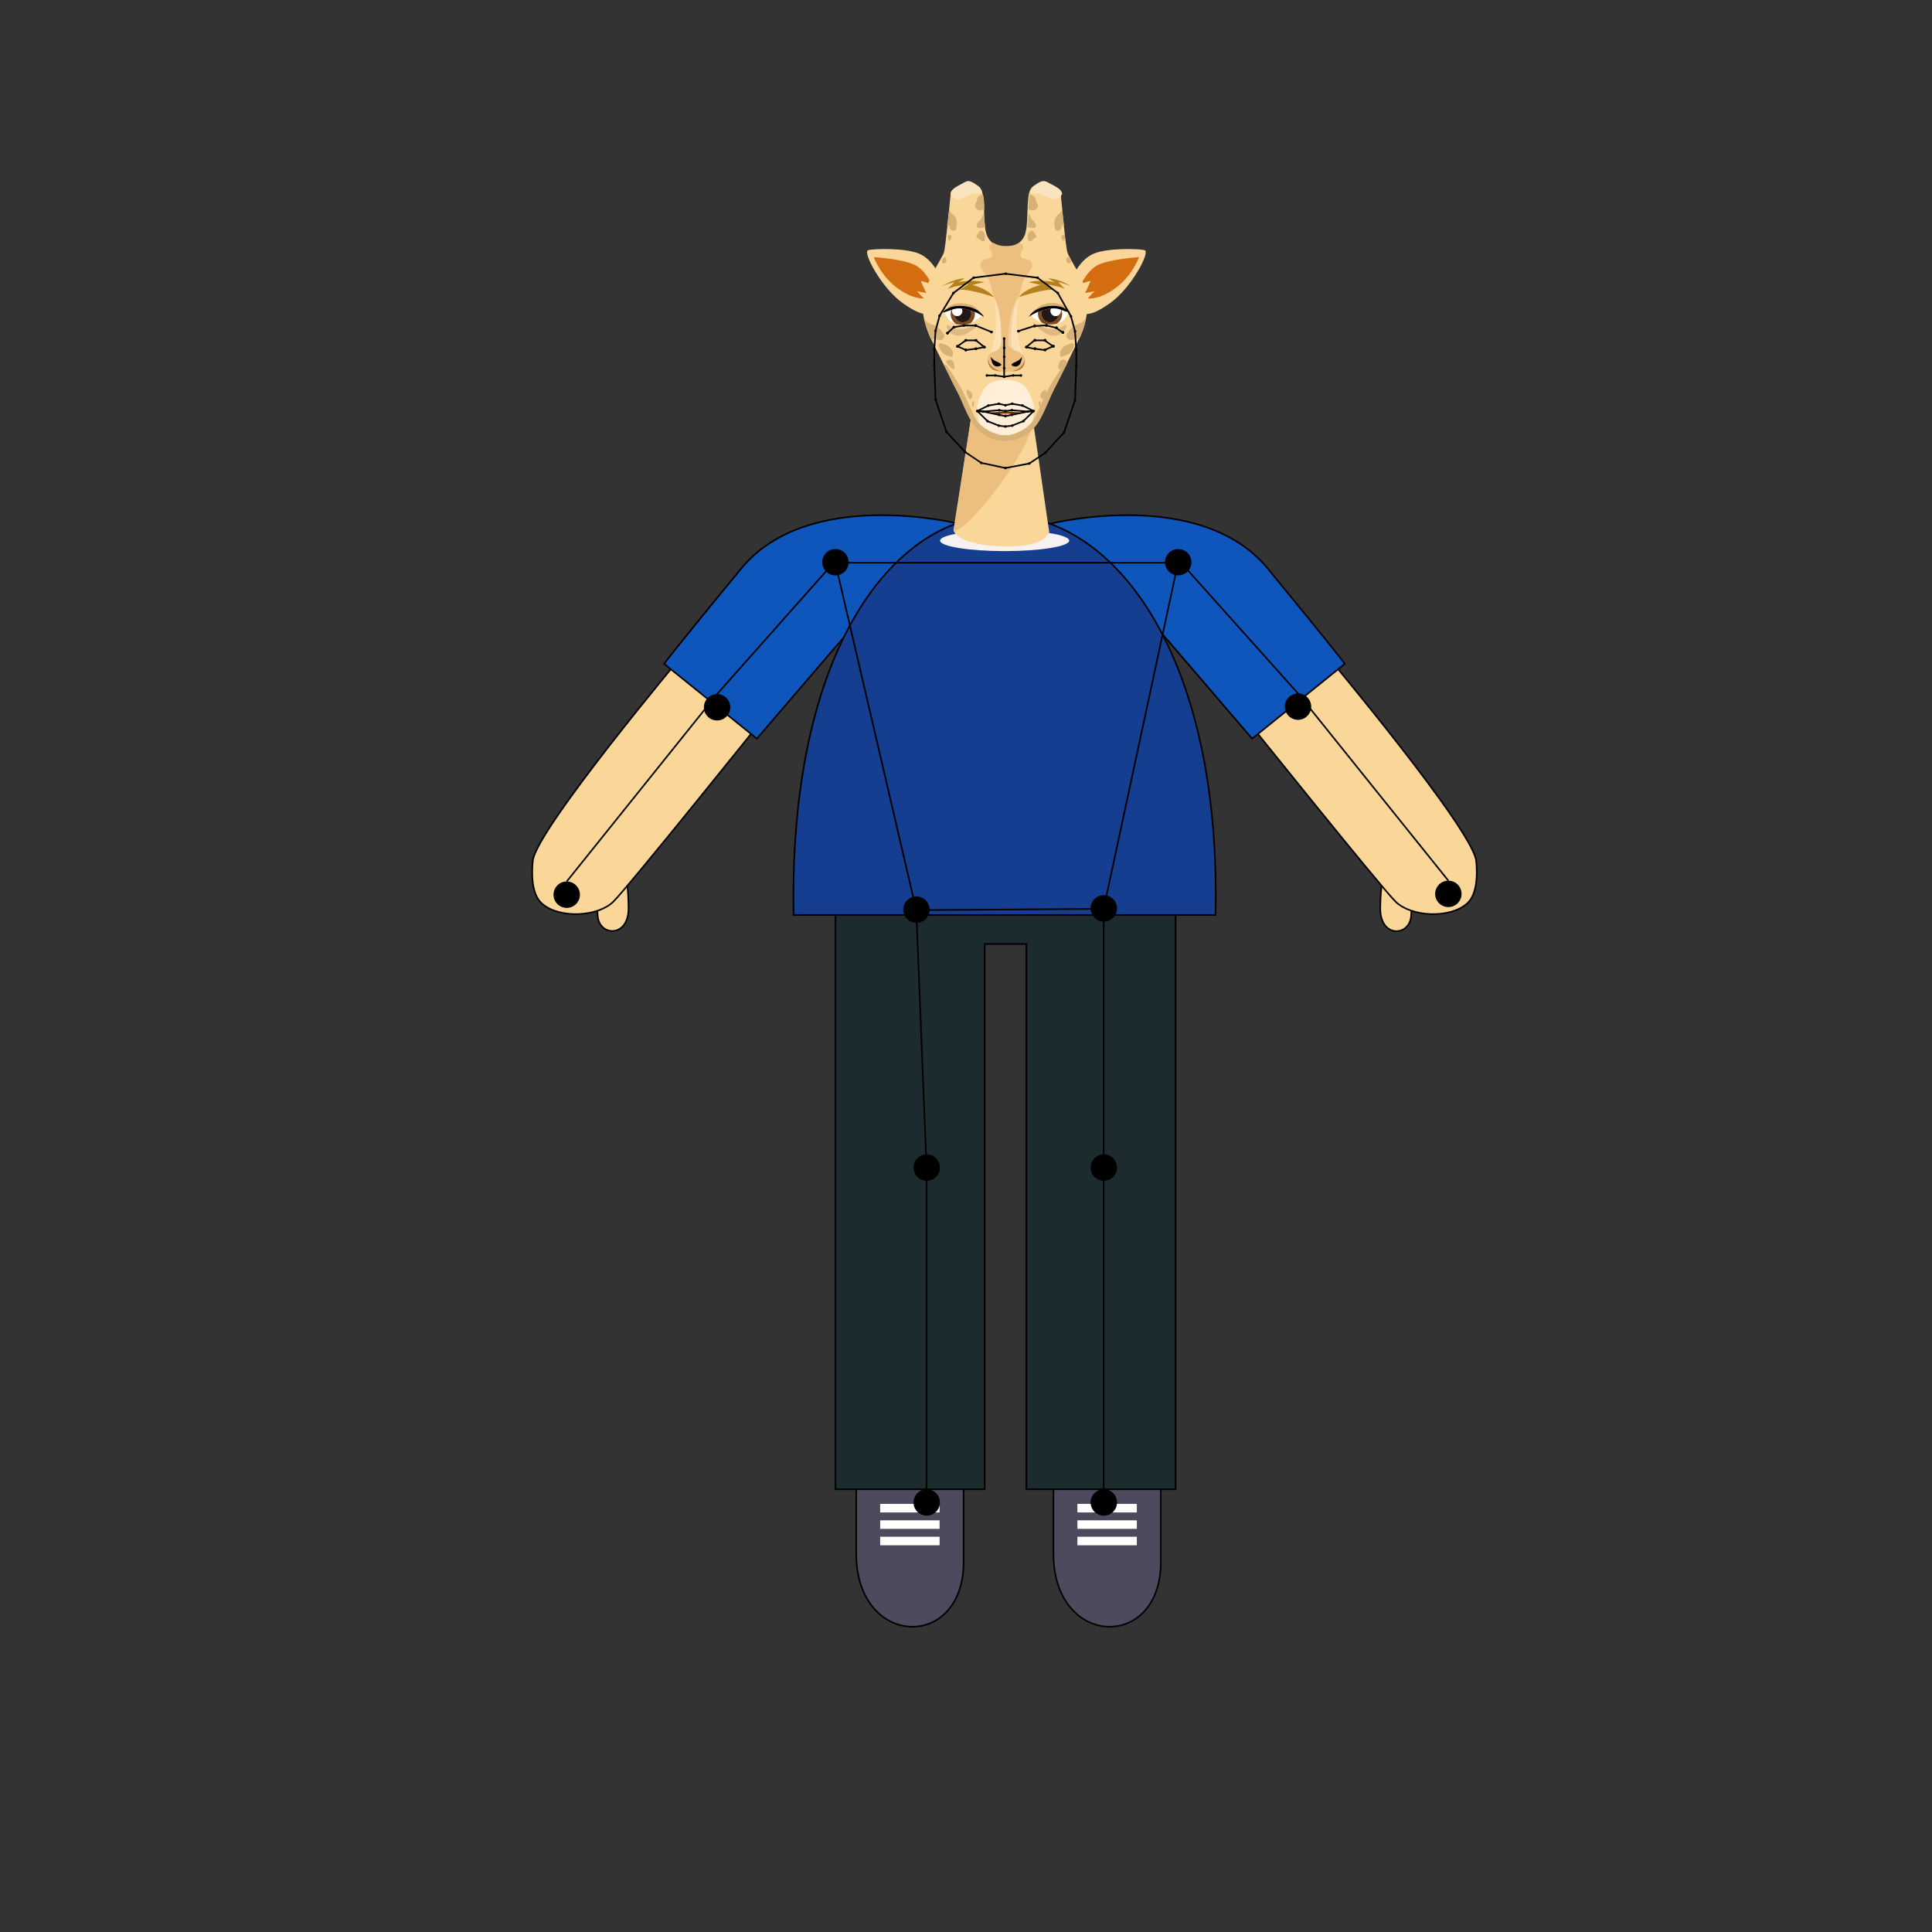 <?xml version="1.0" encoding="utf-8"?>
<!-- Generator: Adobe Illustrator 25.0.0, SVG Export Plug-In . SVG Version: 6.00 Build 0)  -->
<svg version="1.1" id="Layer_1" xmlns="http://www.w3.org/2000/svg" xmlns:xlink="http://www.w3.org/1999/xlink" x="0px" y="0px"
	 viewBox="0 0 1200 1200" style="enable-background:new 0 0 1200 1200;" xml:space="preserve">
<rect x="0" y="0" width="1200" height="1200" fill="#333333" stroke="none"/>
<style type="text/css">
	.st0{fill:#FAD698;stroke:#000000;stroke-miterlimit:10;}
	.st1{fill:#4D4A5E;stroke:#020202;stroke-miterlimit:10;}
	.st2{fill:#FFFFFF;}
	.st3{fill:#4D4A5E;stroke:#000000;stroke-miterlimit:10;}
	.st4{fill:#1C2B2D;stroke:#000000;stroke-miterlimit:10;}
	.st5{fill:none;}
	.st6{fill:#F3AF9D;}
	.st7{fill:#0F56BC;stroke:#000000;stroke-miterlimit:10;}
	.st8{fill:#153E90;stroke:#000000;stroke-miterlimit:10;}
	.st9{fill:#F8F1F1;}
	.st10{fill:#FAD698;}
	.st11{fill:#EDBF7E;}
	.st12{fill:#D46D10;}
	.st13{fill:#D8B177;}
	.st14{fill:#FFEFD9;}
	.st15{fill:#F9E4BF;}
	.st16{opacity:0.26;fill:#FFFFFF;enable-background:new    ;}
	.st17{fill:#AF7D41;}
	.st18{fill:#DDB983;}
	.st19{fill:#7B4A21;}
	.st20{fill:#231815;}
	.st21{fill:#B5811C;}
	.st22{fill:#663C00;}
	.st23{fill:#FFA6A6;}
	.st24{fill:none;stroke:#000000;stroke-miterlimit:10;}
</style>
<g id="illustration">
	<path class="st0" d="M861.4,532.8l16.9,10.7c0,0-1.1,12-1.8,25.2c-0.7,13.1-19.5,14.2-19.2-4.9
		C857.5,544.4,861.4,532.8,861.4,532.8z"/>
	<path class="st0" d="M390.4,563.7c0.3,19.1-18.5,18-19.2,4.9s-1.8-25.2-1.8-25.2l16.9-10.7C386.4,532.8,390.3,544.4,390.4,563.7z"
		/>
	<path class="st0" d="M773.5,446.1c0,0,83.9,104.7,93.4,114s33.3,10.7,44.2,1.2c2-1.8,7.6-7.3,5.8-26.5s-94.1-129.2-94.1-129.2
		L773.5,446.1z"/>
	<path class="st1" d="M654.3,908.5v56.4c0,58.8,66.7,60.6,66.7,5.4v-62.4L654.3,908.5z"/>
	<rect x="669.2" y="934.1" class="st2" width="36.9" height="5.3"/>
	<rect x="669.2" y="944.3" class="st2" width="36.9" height="5.3"/>
	<rect x="669.2" y="954.5" class="st2" width="36.9" height="5.3"/>
	<path class="st3" d="M531.8,908.5v56.4c0,58.8,66.7,60.6,66.7,5.4v-62.4L531.8,908.5z"/>
	<rect x="546.7" y="934.1" class="st2" width="36.9" height="5.3"/>
	<rect x="546.7" y="944.3" class="st2" width="36.9" height="5.3"/>
	<rect x="546.7" y="954.5" class="st2" width="36.9" height="5.3"/>
	<path class="st4" d="M518.9,549.2c0,65,0,145.7,0,223.3c0,54.6,0,107.7,0,152.5c56.6,0,51.8,0,92.7,0c0-45.8,0-99.2,0-151.2
		c0-74.3,0-145.6,0-187.5c5.9,0,20.5,0,25.9,0c0,40.4,0,113.3,0,187.5c0,53.7,0,108,0,151.2c45,0,35.6,0,92.7,0
		c0-42.1,0-95.4,0-151.2c0-77.8,0-160.5,0-224.6L518.9,549.2L518.9,549.2z"/>
	<line class="st5" x1="741.4" y1="565" x2="508.6" y2="565"/>
	<path class="st6" d="M903.6,463.8"/>
	<path class="st7" d="M652.3,325.3c0,0,93-23.3,135.1,27.8c42.1,51.2,47.9,59.2,47.9,59.2l-57.6,46.5l-54.2-63.2L652.3,325.3z"/>
	<path class="st0" d="M474.3,446.1c0,0-83.9,104.7-93.4,114s-33.3,10.7-44.2,1.2c-2-1.8-7.6-7.3-5.8-26.5S425,405.6,425,405.6
		L474.3,446.1z"/>
	<path class="st6" d="M344.2,463.8"/>
	<path class="st7" d="M595.5,325.3c0,0-93-23.3-135.1,27.8s-47.9,59.2-47.9,59.2l57.6,46.5l54.2-63.2L595.5,325.3z"/>
	<path class="st8" d="M492.9,568.2c-1.4-78,12.4-137.3,34.3-178.4c13.4-25.2,29.8-43.4,47.6-55c15.6-10.1,32.4-15,49.1-14.8
		c16.6,0.2,33.3,5.5,48.8,15.8c17.5,11.6,33.8,29.6,47.1,54.1c22.6,41.3,36.9,101,35.2,178.4H492.9V568.2z"/>
	<ellipse class="st9" cx="624" cy="335.8" rx="40.1" ry="6.5"/>
	<path class="st10" d="M603.2,259.2h38.1c0,0,7.8,53.1,10.4,71.5c-3.8,7.6-16.6,8.9-28.3,8.7c-14.9-0.2-29-3.8-31.2-9.9L603.2,259.2
		z"/>
	<path class="st11" d="M603.2,259.2h38.1c3.5,14.9-39.4,70.6-48.8,70.6L603.2,259.2z"/>
	<path class="st10" d="M666.6,171.3c0,0,4-9.8,12.4-13.6s28.3-3.3,32-2.3c3.6,1-8.3,23.6-21.7,33s-15.7,6.5-21.3,5
		C662.4,191.8,662.2,178.4,666.6,171.3z"/>
	<path class="st12" d="M669.1,181.2c0.5-1,5-12.2,12.2-16.3c7.3-4,26.2-5.2,26.2-5.2s-4.4,12.1-15.3,19.7
		c-10.9,7.7-17.8,6.1-19.9,5.2C670.3,183.7,668.4,182.8,669.1,181.2z"/>
	<path class="st10" d="M583.6,171.3c0,0-4-9.8-12.4-13.6s-28.3-3.3-32-2.3c-3.6,1,8.3,23.6,21.7,33s15.7,6.5,21.3,5
		C587.8,191.8,588,178.4,583.6,171.3z"/>
	<path class="st12" d="M581.1,181.2c-0.5-1-5-12.2-12.2-16.3c-7.3-4-26.2-5.2-26.2-5.2s4.4,12.1,15.3,19.7
		c10.9,7.7,17.8,6.1,19.9,5.2C579.9,183.7,581.8,182.8,581.1,181.2z"/>
	<path class="st10" d="M674.9,186.4c-0.5,0,4.9-5.5,4.9-5.5L674,182c0,0,3-6.4,3.3-7.2c0.4-0.7-4.5,1-4.5,1s-0.6-1.4-2.3-5
		c-1.8-3.6-6.3-10.8-7.4-13.7c-1.2-2.8-3.9-33.6-4.3-36.8c-0.3-3-4.4-4.6-7.7-6.6c-3.2-1.9-4.1-1.7-9.3,1.9c-1.2,0.9-2,2.2-2.5,4
		c-1,3.6-1,8.9-1.2,14.1c-0.1,2.4-0.2,4.9-0.5,7.3c-0.1,0.8-0.2,1.6-0.4,2.4c-0.7,4-2.7,6.4-4.8,7.8c-3.1,2-6.5,1.9-6.5,1.9h-2.4
		c0,0-3.3,0.1-6.5-1.9c-2.1-1.4-4-3.7-4.8-7.8c-0.2-0.8-0.3-1.6-0.4-2.4c-0.3-2.3-0.4-4.8-0.5-7.3c-0.1-5.2-0.1-10.5-1.2-14.1
		c-0.5-1.8-1.3-3.2-2.5-4c-5.1-3.6-6.1-3.8-9.3-1.9s-7.4,3.4-7.8,6.6s-3.2,33.9-4.3,36.8c-1.2,2.9-5.7,10.1-7.4,13.7
		c-1.7,3.7-2.3,5-2.3,5s-4.9-1.8-4.5-1c0.3,0.8,3.3,7.2,3.3,7.2l-5.8-1.1c0,0,5.5,5.5,4.9,5.5s-5.3,1.1-5.3,1.1l4.1,5.7
		c0,0,0.1,2,0.8,5.1c0.7,3,1.8,7,3.7,11.1c0.3,0.7,0.7,1.3,1,2c0.7,1.4,10.5,21.1,10.5,21.1s3.4,7.6,8.4,16.2
		c1.4,3.1,2.7,6.2,4.3,9.2c3.2,5.8,7.7,10.3,13.9,12.5c0.2,0.1,0.4,0.1,0.6,0.2c2.8,1.4,5.6,2.1,8.1,2.1c2.6,0,5.1-0.8,7.5-2.2
		c0.1,0,0.1,0,0.2-0.1c6.2-2.3,10.8-6.7,13.9-12.5c1.4-2.5,2.6-5.2,3.8-7.8c3.4-5.6,6.5-11.5,9.2-17.1c5.4-10.9,9.9-20.1,10.6-21.5
		c0.3-0.7,0.7-1.3,1-2c2-4.1,3.2-8.1,3.7-11.1c0.7-3.1,0.8-5.1,0.8-5.1l4.1-5.7C679.9,187.5,675.2,186.4,674.9,186.4z"/>
	<path class="st13" d="M607.2,122.8c-0.4,0.7-0.3,1.5-0.5,2.2c-0.3,0.8-0.9,1.3-1.1,2.1c-0.3,1.2,0.4,2.4,1.5,3.1
		c0.6,0.4,1.3,0.6,2,0.5c0.3-0.1,0.5-0.2,0.8-0.3c0.5-0.1,1-0.1,1.5-0.1c0.1-2.6-0.1-5.2-0.5-7.8c-0.2-1.2-0.2-2.2-1.4-1.4
		C608.6,121.6,607.6,122,607.2,122.8z"/>
	<path class="st13" d="M643,122.8c0.4,0.7,0.3,1.5,0.5,2.2c0.3,0.8,0.9,1.3,1.1,2.1c0.3,1.2-0.4,2.4-1.5,3.1c-0.6,0.4-1.3,0.6-2,0.5
		c-0.3-0.1-0.5-0.2-0.8-0.3c-0.5-0.1-1-0.1-1.5-0.1c-0.1-2.6,0.1-5.2,0.5-7.8c0.2-1.2,0.2-2.2,1.4-1.4
		C641.6,121.6,642.6,122,643,122.8z"/>
	<path class="st13" d="M589.7,128.9c-0.4,1.1,0.2,2.3,1,3.2s1.8,1.5,2.5,2.5c1.3,1.8,1.3,4.3,0.9,6.6c-0.1,0.6-0.2,1.3-0.7,1.7
		c-0.5,0.5-1.4,0.6-2,0.3c-0.7-0.3-1.1-0.9-1.4-1.6c-0.2-0.4-0.2-0.9-0.5-1.2s-0.8-0.6-1.2-0.3c-0.1-0.5,0-1,0.2-1.4"/>
	<path class="st13" d="M659.5,128.9c0.4,1.1-0.2,2.3-1,3.2s-1.8,1.5-2.5,2.5c-1.3,1.8-1.3,4.3-0.9,6.6c0.1,0.6,0.2,1.3,0.7,1.7
		c0.5,0.5,1.4,0.6,2,0.3c0.7-0.3,1.1-0.9,1.4-1.6c0.2-0.4,0.2-0.9,0.5-1.2s0.8-0.6,1.2-0.3c0.1-0.5,0-1-0.2-1.4"/>
	<path class="st14" d="M607.5,259.6c-0.4-5.6-2.1-6.7,2.9-16.8c2.5-5.2,8.5-6.9,14.1-6.9s11.5,1.7,14.1,6.9c5,10,3.5,10.2,3.1,15.7
		c-0.1,7-8.9,11.8-17.5,11.9C615.9,270.6,607.9,266.4,607.5,259.6z"/>
	<path class="st13" d="M611.9,140.9c-0.7,0.2-1.4,0.4-2.1,0.6c-0.9,0.2-1.9,0.4-2.6-0.2c-0.8-0.6-0.6-1.9-0.1-2.7s1.4-1.4,2-2.2
		s0.9-1.6,1.2-2.6c0.2-1,0.6-0.7,1-0.2C611.5,136.2,611.6,138.6,611.9,140.9z"/>
	<path class="st13" d="M638.2,140.9c0.7,0.2,1.4,0.4,2.1,0.6c0.9,0.2,1.9,0.4,2.6-0.2c0.8-0.6,0.6-1.9,0.1-2.7s-1.4-1.4-2-2.2
		s-0.9-1.6-1.2-2.6c-0.2-1-0.6-0.7-1-0.2C638.7,136.2,638.5,138.6,638.2,140.9z"/>
	<path class="st13" d="M606.5,146.7c-0.1,0.1-0.2,0.3-0.1,0.4c0,0.2,0.2,0.3,0.3,0.4c1,0.7,2,1.3,2.9,2c0.4,0.3,0.9,0.5,1.3,0.4
		c0.6-0.2,0.8-0.9,0.9-1.5c0.3-1.7,0-4.2-1.8-5C608.4,142.6,607.1,145.6,606.5,146.7z"/>
	<path class="st13" d="M643.7,146.7c0.1,0.1,0.2,0.3,0.1,0.4c0,0.2-0.2,0.3-0.3,0.4c-1,0.7-2,1.3-2.9,2c-0.4,0.3-0.9,0.5-1.3,0.4
		c-0.6-0.2-0.8-0.9-0.9-1.5c-0.3-1.7,0-4.2,1.8-5C641.8,142.6,643.1,145.6,643.7,146.7z"/>
	<path class="st13" d="M585.1,161.7c-0.2,0.6-0.1,1.4,0.4,1.7c0.4,0.2,0.9,0.2,1.4,0c0.3-0.1,0.5-0.2,0.7-0.5s0.3-0.8,0.2-1.2
		c0-0.7,0-2.1-1-1.9C586.2,160,585.3,161.1,585.1,161.7z"/>
	<path class="st13" d="M665.1,161.7c0.2,0.6,0.1,1.4-0.4,1.7c-0.4,0.2-0.9,0.2-1.4,0c-0.3-0.1-0.5-0.2-0.7-0.5s-0.3-0.8-0.2-1.2
		c0-0.7,0-2.1,1-1.9C664,160,664.9,161.1,665.1,161.7z"/>
	<path class="st13" d="M590.6,148.8c-0.2,0.4-0.7,0.8-1.2,0.6c-0.3-0.1-0.4-0.4-0.5-0.7c-0.2-0.8-0.4-3.2,1-2.9
		C591.2,146.1,591.1,147.9,590.6,148.8z"/>
	<path class="st13" d="M659.6,148.8c0.2,0.4,0.7,0.8,1.2,0.6c0.3-0.1,0.4-0.4,0.5-0.7c0.2-0.8,0.4-3.2-1-2.9
		C659,146.1,659.1,147.9,659.6,148.8z"/>
	<path class="st15" d="M610.1,119.7c-1.8,0.7-4,0.4-6,0.8c-1.8,0.4-3.4,1.4-5.1,2.1c-1.7,0.8-3.6,1.4-5.4,0.9
		c-1.5-0.4-2.7-1.7-3.2-3.2l0,0c0.4-3.1,4.6-4.6,7.9-6.5c3.2-1.9,4.2-1.7,9.4,1.9C608.8,116.6,609.6,117.9,610.1,119.7z"/>
	<path class="st15" d="M640,119.7c1.8,0.7,4,0.4,6,0.8c1.8,0.4,3.4,1.4,5.1,2.1c1.7,0.8,3.6,1.4,5.4,0.9c1.5-0.4,2.7-1.7,3.2-3.2
		l0,0c-0.4-3.1-4.6-4.6-7.9-6.5c-3.2-1.9-4.2-1.7-9.4,1.9C641.3,116.6,640.6,117.9,640,119.7z"/>
	<path class="st16" d="M617.7,184.5c-0.1-0.6,6.4,7.6,6.4,28.9c0,3-5.8,4.8-9.7,7.4C614.4,220.7,621.1,210.6,617.7,184.5z"/>
	<path class="st11" d="M640.5,166.8c-0.7,1.6-2,2.8-3,4.2c-2.1,2.8-3.1,6.3-3.7,9.7c-0.5,2.9-1.8,4.8-2.8,7.5
		c-2.5,7.1-2.7,14.9-3,22.3c-0.1,2.4,0,5.2,1.9,6.6c1,0.8,2.3,1,3.5,1.5c2.4,1,3.7,3.8,2.9,6.3c-0.1,0.2-0.2,0.5-0.3,0.7
		c-0.6,1.2-1.6,2.1-2.7,2.8c-1.1,0.8-2.3,1.4-3.5,1.8c-1.5,0.5-3,0.7-4.8,0.8c-1.7,0-3.3-0.3-4.8-0.8c-1.2-0.4-2.4-1-3.5-1.8
		s-2.1-1.6-2.7-2.8c-0.1-0.2-0.2-0.5-0.3-0.7c-0.9-2.5,0.4-5.3,2.9-6.3c1.2-0.5,2.5-0.7,3.5-1.5c1.9-1.5,2-4.2,1.9-6.6
		c-0.2-7.4-0.5-15.2-3-22.3c-1-2.7-2.3-4.6-2.8-7.5c-0.6-3.4-1.6-6.9-3.7-9.7c-1-1.4-2.3-2.6-3-4.2c-0.7-1.6-0.7-3.7,0.6-4.8
		c1.7-1.5,5.2-0.8,6-3c0.4-1.2-0.3-2.4-0.9-3.5c-0.6-1.1-1.1-2.6-0.2-3.5c0.4-0.5,1-0.7,1.6-0.9c0.2-0.1,0.4-0.1,0.6-0.2
		c3.2,2,6.6,1.9,6.6,1.9h2.4c0,0,3.5,0.1,6.6-1.9c0.2,0.1,0.4,0.1,0.6,0.2c0.6,0.2,1.2,0.4,1.7,0.9c0.8,0.9,0.4,2.4-0.2,3.5
		c-0.6,1.1-1.3,2.4-0.9,3.5c0.8,2.2,4.2,1.5,6,3C641.3,163.2,641.3,165.3,640.5,166.8z"/>
	<path d="M615.4,221.8c0-0.2,1.3,1.6,2.6,2.3s4,1.6,3.9,2.5c-0.2,0.9-2.9,1.6-4.4,0.4C616,225.8,615.6,223.2,615.4,221.8z"/>
	<path d="M634.8,221.8c0-0.2-1.3,1.6-2.6,2.3s-4,1.6-3.9,2.5c0.2,0.9,2.9,1.6,4.4,0.4C634.2,225.8,634.6,223.2,634.8,221.8z"/>
	<path class="st17" d="M613.6,223.4c0.6,1.1,1,5.3,8.3,7.3c-0.5-0.1-8,0.5-8.3-6.8V223.4z"/>
	<path class="st17" d="M636.6,223.4c-0.6,1.1-1,5.3-8.3,7.3c0.5-0.1,8,0.5,8.3-6.8V223.4z"/>
	<path class="st13" d="M585.1,211c-1,0.5-2.1,0.3-3.1-0.1c-0.5-0.2-1.1-0.6-1.7-0.5c-0.5,0-0.9,0.3-1.3,0.5c-0.1,0-0.2,0-0.3,0
		c-0.3-0.7-0.7-1.3-1-2c-2-4.1-3.1-8-3.8-11c0.2,0.3,0.4,0.7,0.7,1c0.7,0.8,1.6,1.5,2.6,2c1.1,0.5,2.4,0.8,3.5,1.3
		c2.1,1,3.7,2.8,5.1,4.7c0.3,0.5,0.7,1,0.8,1.5C586.7,209.5,586,210.6,585.1,211z"/>
	<path class="st13" d="M663.9,210.9c1,0.5,2.1,0.2,3.1-0.2c0.5-0.2,1.1-0.6,1.7-0.6c0.5,0,0.9,0.3,1.3,0.5c0.1,0,0.2,0,0.3,0
		c0.3-0.7,0.7-1.3,0.9-2c1.9-4.2,2.8-8.1,3.4-11.1c-0.2,0.3-0.4,0.7-0.7,1c-0.7,0.8-1.6,1.6-2.5,2.1c-1.1,0.5-2.4,0.9-3.5,1.4
		c-2.1,1.1-3.6,2.9-4.9,4.9c-0.3,0.5-0.7,1-0.8,1.5C662.2,209.4,663,210.5,663.9,210.9z"/>
	<path class="st13" d="M584.8,213.3c-0.3-0.1-0.5-0.1-0.8-0.1c-0.5,0.1-0.8,0.6-0.9,1.1c-0.1,0.5,0.1,1,0.2,1.5
		c0.4,0.9,0.9,1.7,1.5,2.5c0.5,0.6,1,1.2,1.7,1.7c0.7,0.4,1.4,0.7,2.2,0.9s1.6,0.5,2.4,0.7c0.1,0,0.2,0,0.2,0c0.1,0,0.1-0.1,0.2-0.2
		c0.7-1.2,0.4-2.9-0.3-4.1c-0.5-0.8-1.3-1.8-2.1-2.2C587.7,214.2,586.3,213.6,584.8,213.3z"/>
	<path class="st13" d="M665.4,213.3c0.3-0.1,0.5-0.1,0.8-0.1c0.5,0.1,0.8,0.6,0.9,1.1c0.1,0.5-0.1,1-0.2,1.5
		c-0.4,0.9-0.9,1.7-1.5,2.5c-0.5,0.6-1,1.2-1.7,1.7c-0.7,0.4-1.4,0.7-2.2,0.9s-1.6,0.5-2.4,0.7c-0.1,0-0.2,0-0.2,0
		c-0.1,0-0.1-0.1-0.2-0.2c-0.7-1.2-0.4-2.9,0.3-4.1c0.5-0.8,1.3-1.8,2.1-2.2C662.5,214.2,663.9,213.6,665.4,213.3z"/>
	<path class="st13" d="M588.8,226.4c0.8,0.9,1.6,1.9,2.6,2.6c0.2,0.1,0.4,0.3,0.7,0.3c0.2,0,0.4-0.1,0.5-0.2
		c0.3-0.3,0.4-0.8,0.3-1.3c-0.2-1.5-0.8-4.1-2.6-4.4c-0.7-0.1-1.7,0.2-2.3,0.6C587.2,224.8,588.2,225.7,588.8,226.4z"/>
	<path class="st13" d="M661.4,226.4c-0.8,0.9-1.6,1.9-2.6,2.6c-0.2,0.1-0.4,0.3-0.7,0.3c-0.2,0-0.4-0.1-0.5-0.2
		c-0.3-0.3-0.4-0.8-0.3-1.3c0.2-1.5,0.8-4.1,2.6-4.4c0.7-0.1,1.7,0.2,2.3,0.6C663,224.8,662,225.7,661.4,226.4z"/>
	<path class="st13" d="M600.6,244.6c0.4,1,0.8,1.9,1.3,2.8c0.1,0.2,0.3,0.5,0.5,0.5c0.2,0.1,0.5,0,0.6-0.2c0.6-0.4,1-1.1,1-1.7
		c0.2-1.4-1.2-3-2.4-3.7C600,241.3,600.2,243.6,600.6,244.6z"/>
	<path class="st13" d="M649.6,244.6c-0.4,1-0.8,1.9-1.3,2.8c-0.1,0.2-0.3,0.5-0.5,0.5c-0.2,0.1-0.5,0-0.6-0.2c-0.6-0.4-1-1.1-1-1.7
		c-0.2-1.4,1.2-3,2.4-3.7C650.2,241.3,650,243.6,649.6,244.6z"/>
	<path class="st13" d="M604.1,252.5c0.1,0.2,0.3,0.3,0.4,0.2c0.1,0,0.1-0.1,0.1-0.2c0.2-0.5,0.9-3.3-0.2-3.3
		C603.4,249.4,603.8,252,604.1,252.5z"/>
	<path class="st13" d="M646.1,252.5c-0.1,0.2-0.3,0.3-0.4,0.2c-0.1,0-0.1-0.1-0.1-0.2c-0.2-0.5-0.9-3.3,0.2-3.3
		C646.8,249.4,646.4,252,646.1,252.5z"/>
	<path class="st18" d="M594.5,204.4c1.8,0.3,3.6,0,5.4-0.4c3.1-0.8,6.1-2,8.8-3.7c-0.8,1.7-2.4,2.9-3.9,4c-1.7,1.2-3.3,2.4-5.2,3.3
		s-4,1.2-6,0.7c-1-0.2-1.9-0.7-2.8-1.2c-0.6-0.3-1.2-0.7-1.6-1.2c-0.6-0.8-2.4-4.9-0.2-4c0.9,0.4,1.7,1.2,2.6,1.6
		C592.4,203.9,593.4,204.2,594.5,204.4z"/>
	<path class="st18" d="M655.7,204.4c-1.8,0.3-3.6,0-5.4-0.4c-3.1-0.8-6.1-2-8.8-3.7c0.8,1.7,2.4,2.9,3.9,4c1.7,1.2,3.3,2.4,5.2,3.3
		s4,1.2,6,0.7c1-0.2,1.9-0.7,2.8-1.2c0.6-0.3,1.2-0.7,1.6-1.2c0.6-0.8,2.4-4.9,0.2-4c-0.9,0.4-1.7,1.2-2.6,1.6
		C657.8,203.9,656.8,204.2,655.7,204.4z"/>
	<g>
		<path class="st16" d="M632.5,184.5c0.1-0.6-6.4,7.6-6.4,28.9c0,3,5.8,4.8,9.7,7.4C635.8,220.7,629.1,210.6,632.5,184.5z"/>
		<g>
			<path class="st5" d="M641.2,194.1c0.8-0.7,1.7-1.4,2.7-1.9c-0.6,0.3-1.2,0.6-1.8,1L641.2,194.1z"/>
			<path class="st13" d="M642.1,193.2c0.6-0.4,1.2-0.7,1.8-1c0,0,0,0,0.1,0c2-1.1,4.3-1.7,6.6-2c2.5-0.3,5.1-0.4,7.6,0.2
				c1.2,0.2,2.4,0.7,3.5,1.4c0.9,0.4,1.8,0.8,2.6,1.3c-0.5-1.1-1.6-2-2.7-2.7c-3.3-2-7.3-2.7-11-2s-7.1,2.8-9.4,5.8l0,0L642.1,193.2
				z"/>
			<path class="st2" d="M659.3,192.4c0.3,0.8,0.4,1.6,0.4,2.5c0,2.6-1.3,4.8-3.3,6.2c0.9-0.2,1.9-0.6,2.8-1.1
				c1.3-0.8,2.3-1.9,2.9-3.2c0.5-0.7,1.5-2.1,1.1-3C661.9,193.4,660.6,192.9,659.3,192.4z"/>
			<path class="st2" d="M644.7,194.9c0-0.4,0-0.8,0.1-1.2c-1.6,0.6-3.1,1.4-4.6,2.4c0.8,0.7,1.7,1.4,2.6,1.9
				c1.4,0.9,2.9,1.9,4.5,2.6C645.7,199.2,644.7,197.2,644.7,194.9z"/>
			<path class="st19" d="M659.7,194.9c0-0.9-0.2-1.7-0.4-2.5c-0.2-0.1-0.3-0.1-0.5-0.2c0.1,0.3,0.1,0.5,0.1,0.8
				c0,1.1-0.6,2.1-1.5,2.7c-0.4,2.5-2.6,4.4-5.2,4.4c-2.9,0-5.3-2.4-5.3-5.3c0-0.7,0.2-1.4,0.4-2.1c-0.3,0.1-0.6,0.2-0.8,0.3
				c-0.6,0.2-1.1,0.4-1.7,0.6c-0.1,0.4-0.1,0.8-0.1,1.2c0,2.3,1,4.3,2.6,5.7c0.8,0.4,1.6,0.7,2.5,0.8c2,0.4,4.1,0.2,6.1-0.2
				c0.2,0,0.4-0.1,0.5-0.1C658.4,199.7,659.7,197.5,659.7,194.9z"/>
			<path class="st20" d="M652.5,193.1c0-0.6,0.2-1.1,0.4-1.5c-1.9,0.2-3.8,0.6-5.6,1.2c-0.3,0.6-0.4,1.3-0.4,2.1
				c0,2.9,2.4,5.3,5.3,5.3c2.6,0,4.8-1.9,5.2-4.4c-0.5,0.3-1.1,0.5-1.7,0.5C653.9,196.3,652.5,194.9,652.5,193.1z"/>
			<path class="st2" d="M656,191.6c-1-0.1-2.1-0.1-3.1,0c-0.3,0.5-0.4,1-0.4,1.5c0,1.8,1.4,3.2,3.2,3.2c0.6,0,1.2-0.2,1.7-0.5
				c0.9-0.6,1.5-1.6,1.5-2.7c0-0.3,0-0.6-0.1-0.8C657.9,192,657,191.7,656,191.6z"/>
			<path d="M646.5,193.1c0.3-0.1,0.6-0.2,0.8-0.3c1.8-0.6,3.7-1.1,5.6-1.2c1-0.1,2.1-0.1,3.1,0s1.9,0.4,2.8,0.7
				c0.2,0.1,0.3,0.1,0.5,0.2c1.3,0.5,2.6,1,3.9,1.3c0.4,0.1,0.9,0.2,1.3,0.3c0.1-0.8-2.1-2-2.8-2.3l0,0c-1.1-0.7-2.3-1.2-3.5-1.4
				c-2.5-0.6-5.1-0.5-7.6-0.2c-2.3,0.3-4.6,0.9-6.6,2c0,0,0,0-0.1,0c-0.9,0.5-1.9,1.2-2.7,1.9l0,0c-0.9,0.8-1.6,1.7-2.2,2.7
				c0.4-0.3,0.8-0.5,1.2-0.8c1.5-0.9,3-1.7,4.6-2.4C645.4,193.5,645.9,193.3,646.5,193.1z"/>
		</g>
		<circle id="leftEye0_1_" cx="654.3" cy="215" r="0.8"/>
		<circle id="leftEye1_1_" cx="649.1" cy="211.3" r="0.8"/>
		<circle id="leftEye5_1_" cx="649.1" cy="217.3" r="0.8"/>
		<circle id="leftEye2_1_" cx="642.8" cy="211.3" r="0.8"/>
		<circle id="leftEye3_1_" cx="637.6" cy="215.5" r="0.8"/>
		<circle id="leftEye4_1_" cx="642.8" cy="216.5" r="0.8"/>
	</g>
	<g>
		<path class="st21" d="M665.4,177.9c0.3,0.2-7.1-4.8-14.3-5c0,0,4.9,3,4.2,2.5c-0.8-0.5-10.3-1.9-16.6,0c0.7-0.2,7.6,1.6,7.6,1.6
			s-8.9,1.9-13.4,7.5c0,0,17.6-5.9,22-4.2c-0.8-0.2-6.5-3.9-6.5-3.9s10.3,1.4,13.2,3.2l-4.3-4.4
			C657.3,175.2,662.7,176.5,665.4,177.9z"/>
		<circle id="leftBrow1_1_" cx="656.2" cy="203.6" r="0.8"/>
		<circle id="leftBrow4_1_" cx="632.6" cy="205.7" r="0.8"/>
		<circle id="leftBrow3_1_" cx="642.6" cy="202.5" r="0.8"/>
		<circle id="leftBrow0_1_" cx="660.2" cy="206.5" r="0.8"/>
		<circle id="leftBrow2_1_" cx="649.9" cy="202.1" r="0.8"/>
	</g>
	<g>
		<path class="st21" d="M584.8,177.9c-0.3,0.2,7.1-4.8,14.3-5c0,0-4.9,3-4.2,2.5c0.8-0.5,10.3-1.9,16.6,0c-0.7-0.2-7.6,1.6-7.6,1.6
			s8.9,1.9,13.4,7.5c0,0-17.6-5.9-22-4.2c0.8-0.2,6.5-3.9,6.5-3.9s-10.3,1.4-13.2,3.2l4.3-4.4C592.9,175.2,587.5,176.5,584.8,177.9z
			"/>
		<circle id="rightBrow1_1_" cx="592.5" cy="203.2" r="0.8"/>
		<circle id="rightBrow4_1_" cx="615.8" cy="206.2" r="0.8"/>
		<circle id="rightBrow3_1_" cx="606" cy="202.2" r="0.8"/>
		<circle id="rightBrow0_1_" cx="588.5" cy="206.9" r="0.8"/>
		<circle id="rightBrow2_1_" cx="598.7" cy="202.2" r="0.8"/>
	</g>
	<g>
		<g>
			<path class="st13" d="M592,190.4c2.5-0.6,5.1-0.5,7.6-0.2c2.3,0.3,4.6,0.9,6.6,2c0.9,0.5,1.9,1.2,2.7,1.9c0-0.1-0.1-0.1-0.1-0.2
				c-0.3-0.3-0.5-0.6-0.8-0.9c-0.7-1-1.5-1.8-2.4-2.4c-1.4-1-3.1-1.5-4.8-1.8c-2.5-0.5-5.1-0.7-7.6-0.1c-2.2,0.5-4.3,1.7-5.6,3.5
				c0.4-0.2,0.7-0.4,0.9-0.4C589.6,191.1,590.8,190.6,592,190.4z"/>
			<path class="st2" d="M605.4,193.7c0.1,0.4,0.1,0.8,0.1,1.2c0,2.3-1,4.3-2.6,5.7c1.6-0.7,3.1-1.7,4.5-2.6c0.9-0.6,1.8-1.2,2.6-1.9
				C608.5,195.2,607,194.4,605.4,193.7z"/>
			<path class="st2" d="M590.5,194.9c0-0.9,0.2-1.7,0.4-2.5c-1.3,0.5-2.6,1-3.9,1.3c-0.4,0.9,0.6,2.3,1.1,3c0.6,1.3,1.6,2.4,2.9,3.2
				c0.8,0.5,1.8,0.9,2.8,1.1C591.8,199.7,590.5,197.5,590.5,194.9z"/>
			<path class="st19" d="M605.5,194.9c0-0.4,0-0.8-0.1-1.2c-0.6-0.2-1.1-0.4-1.7-0.6c-0.3-0.1-0.6-0.2-0.8-0.3
				c0.3,0.6,0.4,1.3,0.4,2.1c0,2.9-2.4,5.3-5.3,5.3c-2.6,0-4.8-1.9-5.2-4.4c-0.9-0.6-1.5-1.6-1.5-2.7c0-0.3,0-0.6,0.1-0.8
				c-0.2,0.1-0.3,0.1-0.5,0.2c-0.3,0.8-0.4,1.6-0.4,2.5c0,2.6,1.3,4.8,3.3,6.2c0.2,0,0.4,0.1,0.5,0.1c2,0.4,4.1,0.6,6.1,0.2
				c0.9-0.2,1.7-0.5,2.5-0.8C604.5,199.2,605.5,197.2,605.5,194.9z"/>
			<path class="st20" d="M597.7,193.1c0,1.8-1.4,3.2-3.2,3.2c-0.6,0-1.2-0.2-1.7-0.5c0.4,2.5,2.6,4.4,5.2,4.4c2.9,0,5.3-2.4,5.3-5.3
				c0-0.7-0.2-1.4-0.4-2.1c-1.8-0.6-3.7-1.1-5.6-1.2C597.5,192,597.7,192.5,597.7,193.1z"/>
			<path class="st2" d="M597.7,193.1c0-0.6-0.2-1.1-0.4-1.5c-1-0.1-2.1-0.1-3.1,0s-1.9,0.4-2.8,0.7c-0.1,0.3-0.1,0.5-0.1,0.8
				c0,1.1,0.6,2.1,1.5,2.7c0.5,0.3,1.1,0.5,1.7,0.5C596.3,196.3,597.7,194.9,597.7,193.1z"/>
			<path d="M591.4,192.3c0.9-0.3,1.8-0.6,2.8-0.7c1-0.1,2.1-0.1,3.1,0c1.9,0.2,3.8,0.6,5.6,1.2c0.3,0.1,0.6,0.2,0.8,0.3
				c0.6,0.2,1.1,0.4,1.7,0.6c1.6,0.6,3.1,1.4,4.6,2.4c0.4,0.3,0.8,0.5,1.2,0.8c-0.6-1.1-1.4-2-2.3-2.8c-0.8-0.7-1.7-1.4-2.7-1.9
				c-2-1.1-4.3-1.7-6.6-2c-2.5-0.3-5.1-0.4-7.6,0.2c-1.2,0.2-2.4,0.7-3.5,1.4c-0.2,0.1-0.5,0.2-0.9,0.4c-0.9,0.5-2,1.3-1.9,1.9
				c0.4-0.1,0.9-0.2,1.3-0.3c1.3-0.4,2.6-0.9,3.9-1.3C591.1,192.4,591.3,192.3,591.4,192.3z"/>
		</g>
		<circle id="rightEye0_1_" cx="594.7" cy="215.1" r="0.8"/>
		<circle id="rightEye1_1_" cx="599.9" cy="211.4" r="0.8"/>
		<circle id="rightEye5_1_" cx="599.9" cy="217.4" r="0.8"/>
		<circle id="rightEye2_1_" cx="606.2" cy="211.4" r="0.8"/>
		<circle id="rightEye3_1_" cx="611.4" cy="215.6" r="0.8"/>
		<circle id="rightEye4_1_" cx="606.2" cy="216.6" r="0.8"/>
	</g>
	<path class="st13" d="M661.3,225.5c-3.7,5.5-8,12.2-9.8,15.4c-3.3,5.9-7.1,15.6-9.5,19.9s-10.8,9.6-17.7,9.6s-15.3-5.3-17.9-9.6
		c-2.5-4.3-6.3-14-9.5-19.9c-1.7-3-5.5-9-9-14.2c-0.6-0.1-1.2-0.2-1.8-0.4c2.7,5.4,6,11.8,7.8,15.5c3,6,5.2,12.3,8.4,18.2
		c3.2,5.8,7.7,10.3,13.8,12.5c1.1,0.4,2.3,0.7,3.5,1c1.6,0.3,3.3,0.5,4.7,0.5c1.6,0,3.2-0.2,4.7-0.5c1.2-0.2,2.4-0.6,3.5-1
		c6.2-2.3,10.7-6.7,13.8-12.5c3.2-5.9,5.5-12.2,8.4-18.2c2-4.1,5.6-11.1,8.5-16.8C662.4,225.2,661.9,225.4,661.3,225.5z"/>
	<path class="st22" d="M633.1,256.1c0,0-7-0.5-8.5-0.5s-8.5,0.5-8.5,0.5c-0.3,0-0.4,0.2-0.2,0.3c1.5,0.7,3,1.1,4.3,1.4
		c0.7-0.6,2.4-1,4.3-1c2,0,3.7,0.4,4.4,1c2.1-0.4,3.6-1.1,4.3-1.5C633.5,256.3,633.4,256.1,633.1,256.1z"/>
	<path class="st23" d="M624.6,256.8c-2,0-3.7,0.4-4.3,1c3.4,0.7,6.4,0.5,8.7,0C628.3,257.3,626.6,256.8,624.6,256.8z"/>
</g>
<g id="skeleton_1_">
	<polygon class="st24" points="518.8,349.5 569.1,565.3 685.5,564.5 731.7,349.5 	"/>
	<polyline class="st24" points="517.8,349.5 445.4,431.1 352,547.5 	"/>
	<polyline class="st24" points="733.2,349.1 806.2,430.7 899.6,547 	"/>
	<polyline class="st24" points="569.1,565.3 575.5,725.5 575.5,933.5 	"/>
	<polyline class="st24" points="685.5,564.5 685.5,725.5 685.5,933.5 	"/>
	<polyline class="st24" points="624.5,170 604.7,172.5 592.2,182 583.6,196.1 581.1,205.4 580.3,217.1 580.3,226.6 581.1,248.3 
		587.9,268.3 599.5,280.8 609.5,287.5 624.5,290.7 639.3,287.9 649.3,281.2 660.9,268.6 667.7,248.6 668.5,227 668.5,217.4 
		667.7,205.7 665.2,196.5 657,182 644.4,172.5 624.5,170 	"/>
	<polyline class="st24" points="588.5,206.9 592.5,203.2 598.7,202.2 606,202.2 615.8,206.2 	"/>
	<polygon class="st24" points="594.7,215.1 599.9,211.4 606.2,211.4 611.4,215.6 606.2,216.6 599.9,217.4 	"/>
	<polyline class="st24" points="613,233.2 618.2,233.2 623.7,234 623.7,228.7 623.7,221.6 623.7,216.1 623.7,210.3 	"/>
	<polyline class="st24" points="660,206.5 656,203.6 649.7,202.1 642.4,202.5 632.4,205.7 	"/>
	<polygon class="st24" points="654.1,215.1 648.8,211.4 642.5,211.4 637.4,215.6 642.5,216.6 648.8,217.4 	"/>
	<polyline class="st24" points="634.1,233.2 629.1,233.2 623.7,234 	"/>
	<polygon class="st24" points="607,255.3 613.9,251.9 620.4,250.8 624.5,251.7 628.7,250.8 635.1,251.9 642,255.3 635.6,261.6 
		628.5,264.4 624.5,264.9 620.4,264.4 613.4,261.6 	"/>
	<polyline class="st24" points="607,255.3 610.6,255.6 620.6,254.8 624.5,255.3 628.5,254.8 638.4,255.6 642,255.3 	"/>
	<polyline class="st24" points="607,255.3 610.6,255.6 620.6,257.7 624.5,258.5 628.5,257.7 638.4,255.6 642,255.3 	"/>
	<circle id="rightShoulder" cx="518.9" cy="349.2" r="8.2"/>
	<circle id="rightElbow" cx="445.4" cy="439.3" r="8.2"/>
	<circle id="rightWrist" cx="352" cy="555.7" r="8.2"/>
	<circle id="rightHip" cx="569.2" cy="565" r="8.2"/>
	<circle id="rightKnee" cx="575.6" cy="725.2" r="8.2"/>
	<circle id="rightAnkle" cx="575.6" cy="933.2" r="8.2"/>
	<circle id="leftElbow" cx="806.2" cy="438.9" r="8.2"/>
	<circle id="leftWrist" cx="899.6" cy="555.2" r="8.2"/>
	<circle id="leftHip" cx="685.6" cy="564.2" r="8.2"/>
	<circle id="leftKnee" cx="685.6" cy="725.2" r="8.2"/>
	<circle id="leftAnkle" cx="685.6" cy="933.2" r="8.2"/>
	<circle id="rightEye0" cx="594.7" cy="215.1" r="0.8"/>
	<circle id="rightBrow1" cx="592.5" cy="203.2" r="0.8"/>
	<circle id="rightBrow4" cx="615.8" cy="206.2" r="0.8"/>
	<circle id="nose1" cx="623.7" cy="216.1" r="0.8"/>
	<circle id="rightBrow3" cx="606" cy="202.2" r="0.8"/>
	<circle id="rightEye1" cx="599.9" cy="211.4" r="0.8"/>
	<circle id="rightBrow0" cx="588.5" cy="206.9" r="0.8"/>
	<circle id="rightBrow2" cx="598.7" cy="202.2" r="0.8"/>
	<circle id="rightEye5" cx="599.9" cy="217.4" r="0.8"/>
	<circle id="rightEye2" cx="606.2" cy="211.4" r="0.8"/>
	<circle id="rightEye3" cx="611.4" cy="215.6" r="0.8"/>
	<circle id="nose0" cx="623.7" cy="210.3" r="0.8"/>
	<circle id="nose3" cx="623.7" cy="228.7" r="0.8"/>
	<circle id="rightNose0" cx="613" cy="233.2" r="0.8"/>
	<circle id="rightMouthCorner" cx="607" cy="255.3" r="0.8"/>
	<circle id="rightNose1" cx="618.2" cy="233.2" r="0.8"/>
	<circle id="rightUpperLipTop0" cx="613.9" cy="251.9" r="0.8"/>
	<circle id="nose2" cx="623.7" cy="221.6" r="0.8"/>
	<circle id="nose4" cx="623.7" cy="234" r="0.8"/>
	<circle id="upperLipTopMid" cx="624.5" cy="251.7" r="0.8"/>
	<circle id="rightUpperLipTop1" cx="620.4" cy="250.8" r="0.8"/>
	<path id="rightMiddleLip" d="M610.6,254.8c0.4,0,0.8,0.4,0.8,0.8c0,0.4-0.4,0.8-0.8,0.8s-0.8-0.4-0.8-0.8S610.2,254.8,610.6,254.8z
		"/>
	<circle id="lowerLipBottomMid" cx="624.5" cy="264.9" r="0.8"/>
	<circle id="upperLipBottomMid" cx="624.5" cy="255.3" r="0.8"/>
	<circle id="lowerLipTopMid" cx="624.5" cy="258.4" r="0.8"/>
	<circle id="rightUpperLipBottom1" cx="620.6" cy="254.8" r="0.8"/>
	<circle id="rightLowerLipTop0" cx="620.6" cy="257.7" r="0.8"/>
	<circle id="rightLowerLipBottom1" cx="620.4" cy="264.4" r="0.8"/>
	<circle id="rightLowerLipBottom0" cx="613.4" cy="261.6" r="0.8"/>
	<circle id="rightEye4" cx="606.2" cy="216.6" r="0.8"/>
	<circle id="jawMid" cx="624.5" cy="290.7" r="0.8"/>
	<circle id="rightJaw7" cx="609.5" cy="287.5" r="0.8"/>
	<circle id="rightJaw6" cx="599.5" cy="280.8" r="0.8"/>
	<circle id="rightJaw5" cx="587.9" cy="268.3" r="0.8"/>
	<circle id="rightJaw4" cx="581.1" cy="248.3" r="0.8"/>
	<circle id="rightJaw3" cx="580.3" cy="226.6" r="0.8"/>
	<circle id="rightJaw2" cx="580.3" cy="217.1" r="0.8"/>
	<circle id="rightJaw1" cx="581.1" cy="205.4" r="0.8"/>
	<circle id="rightJaw0" cx="583.6" cy="196.1" r="0.8"/>
	<circle id="topMid" cx="624.7" cy="170" r="0.8"/>
	<circle id="leftTop0" cx="644.4" cy="172.5" r="0.8"/>
	<circle id="leftTop1" cx="657" cy="182" r="0.8"/>
	<circle id="leftEye0" cx="654.3" cy="215.1" r="0.8"/>
	<circle id="leftBrow1" cx="656.2" cy="203.6" r="0.8"/>
	<circle id="leftBrow4" cx="632.6" cy="205.7" r="0.8"/>
	<circle id="leftBrow3" cx="642.6" cy="202.5" r="0.8"/>
	<circle id="leftEye1" cx="649.1" cy="211.4" r="0.8"/>
	<circle id="leftBrow0" cx="660.2" cy="206.5" r="0.8"/>
	<circle id="leftBrow2" cx="649.9" cy="202.1" r="0.8"/>
	<circle id="leftEye5" cx="649.1" cy="217.4" r="0.8"/>
	<circle id="leftEye2" cx="642.8" cy="211.4" r="0.8"/>
	<circle id="leftEye3" cx="637.6" cy="215.6" r="0.8"/>
	<circle id="leftNose0" cx="634.1" cy="233.2" r="0.8"/>
	<circle id="leftMouthCorner" cx="642" cy="255.3" r="0.8"/>
	<circle id="leftNose1" cx="629.3" cy="233.2" r="0.8"/>
	<circle id="leftUpperLipTop0" cx="635.1" cy="251.9" r="0.8"/>
	<circle id="leftUpperLipTop1" cx="628.7" cy="250.8" r="0.8"/>
	<path id="leftMiddleLip" d="M638.4,254.8c0.4,0,0.8,0.4,0.8,0.8c0,0.4-0.4,0.8-0.8,0.8s-0.8-0.4-0.8-0.8S638,254.8,638.4,254.8z"/>
	<circle id="leftUpperLipBottom1" cx="628.5" cy="254.8" r="0.8"/>
	<circle id="leftLowerLipTop0" cx="628.5" cy="257.7" r="0.8"/>
	<circle id="leftLowerLipBottom1" cx="628.7" cy="264.4" r="0.8"/>
	<circle id="leftLowerLipBottom0" cx="635.6" cy="261.6" r="0.8"/>
	<circle id="leftEye4" cx="642.8" cy="216.6" r="0.8"/>
	<circle id="leftJaw7" cx="639.3" cy="287.9" r="0.8"/>
	<circle id="leftJaw6" cx="649.3" cy="281.2" r="0.8"/>
	<circle id="leftJaw5" cx="660.9" cy="268.6" r="0.8"/>
	<circle id="leftJaw4" cx="667.7" cy="248.6" r="0.8"/>
	<circle id="leftJaw3" cx="668.5" cy="227" r="0.8"/>
	<circle id="leftJaw2" cx="668.5" cy="217.4" r="0.8"/>
	<circle id="leftJaw1" cx="667.7" cy="205.7" r="0.8"/>
	<circle id="leftJaw0" cx="665.2" cy="196.5" r="0.8"/>
	<circle id="rightTop0" cx="604.8" cy="172.5" r="0.8"/>
	<circle id="rightTop1" cx="592.2" cy="182" r="0.8"/>
	<circle id="leftShoulder" cx="731.8" cy="349.2" r="8.2"/>
</g>
</svg>

